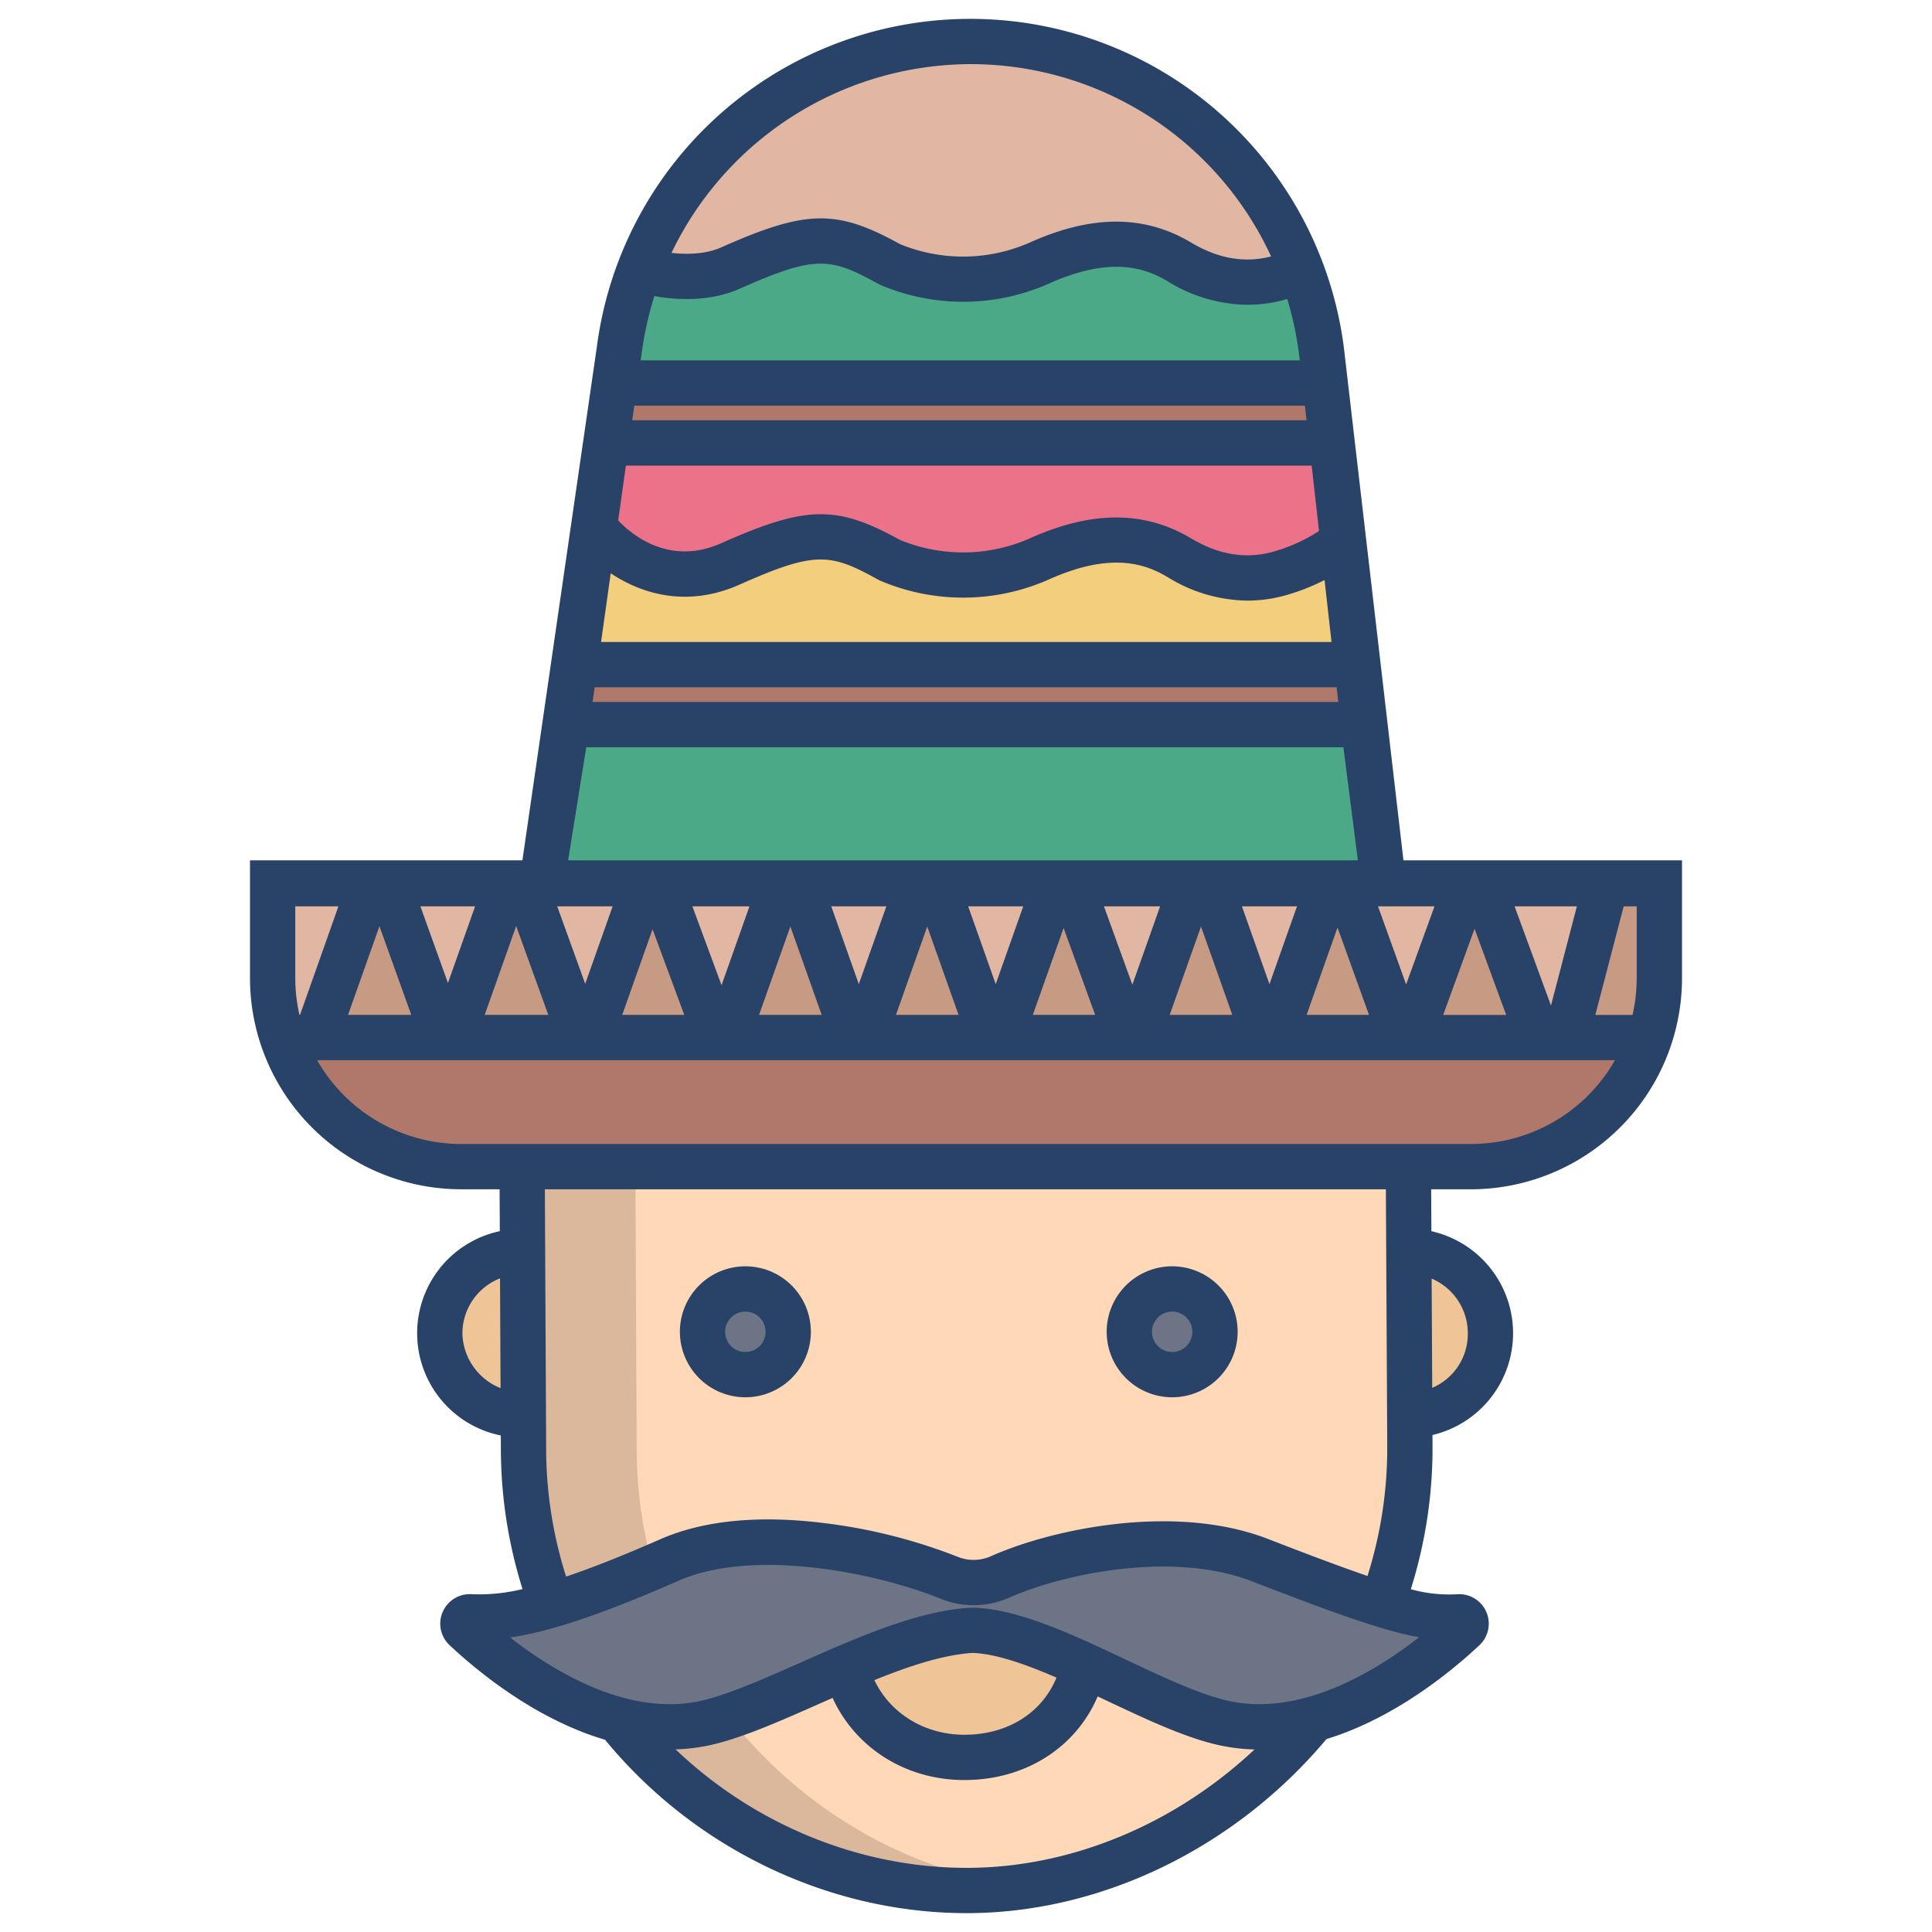 <svg id="Layer_1" height="512" viewBox="0 0 512 512" width="512" xmlns="http://www.w3.org/2000/svg" data-name="Layer 1"><path d="m373.24 309.17h-234.87l.36 74.77a117.343 117.343 0 0 0 7.54 41.35l17.53 30.5a121.194 121.194 0 0 0 40.06 32.64 115.861 115.861 0 0 0 52.32 12.57c36.75 0 70.4-18.94 91.93-45.39l18.02-30.43a117.379 117.379 0 0 0 7.5-42.4z" fill="#ffd8b7"/><path d="m233.86 488.43a121.194 121.194 0 0 1 -40.06-32.64l-17.53-30.5a117.813 117.813 0 0 1 -7.54-41.435l-.36-74.855h-30l.36 74.855a117.58 117.58 0 0 0 7.54 41.393l17.53 30.521a121.222 121.222 0 0 0 40.06 32.65 115.866 115.866 0 0 0 52.32 12.581 107.958 107.958 0 0 0 14.773-1.028 116.666 116.666 0 0 1 -37.093-11.542z" fill="#dbb79c"/><path d="m439.75 239.83v19.28a50.039 50.039 0 0 1 -2.56 15.85h-362.38a49.758 49.758 0 0 1 -2.56-15.85v-19.28a5.633 5.633 0 0 1 5.64-5.64h356.22a5.633 5.633 0 0 1 5.64 5.64z" fill="#e1b7a3"/><path d="m394.98 353.3a21.439 21.439 0 0 1 -21.39 21.68l-.23-43.36a21.633 21.633 0 0 1 21.62 21.68z" fill="#efc597"/><path d="m138.48 331.62.21 43.44c-11.97 0-22.15-9.79-22.15-21.76a21.9 21.9 0 0 1 21.94-21.68z" fill="#efc597"/><path d="m361.37 191.94 4.76 42.25h-9.48-4.45-31.57-4.7-31.94-4.33-31.58-4.7-31.58-4.7-32.24-4.02-26.63l5.95-42.3.91.13h209.57z" fill="#4ca987"/><path d="m359.58 176.07 1.79 15.87-.73.08h-209.57l-.91-.13 2.23-15.86.76.11h205.82z" fill="#af786b"/><path d="m355.93 143.74 3.65 32.33-.61.07h-205.82l-.76-.11 5.05-35.87.44.06s14.15 18.79 35.65 9.24 27.41-9.24 42.16-1.06a50.13 50.13 0 0 0 39.99-.39c17.02-7.57 28.19-5.36 36.85-.21 8.12 4.84 16.69 6.71 25.85 4.37a48.974 48.974 0 0 0 17.19-8.39z" fill="#f3ce7d"/><path d="m352.96 117.37 2.97 26.37-.36.04a48.974 48.974 0 0 1 -17.19 8.39c-9.16 2.34-17.73.47-25.85-4.37-8.66-5.15-19.83-7.36-36.85.21a50.13 50.13 0 0 1 -39.99.39c-14.75-8.18-20.66-8.5-42.16 1.06s-35.65-9.24-35.65-9.24l-.44-.06 3.21-22.8.23.03h191.91z" fill="#eb7288"/><path d="m351.17 101.5 1.79 15.87-.17.02h-191.91l-.23-.03 2.23-15.86.09.01h188.15z" fill="#af786b"/><path d="m350.45 95.13.72 6.37-.05.01h-188.15l-.09-.01 1.24-8.79a94.377 94.377 0 0 1 5.42-21.42c5.64 1.91 15.93 3.35 23.99-.23 21.5-9.56 27.41-9.24 42.16-1.06a50.13 50.13 0 0 0 39.99-.39c17.02-7.57 28.19-5.36 36.85-.21 8.12 4.84 16.69 6.71 25.85 4.37 1.62-.42 4.65-1.33 6.53-2.06a93.991 93.991 0 0 1 5.54 23.42z" fill="#4ca987"/><path d="m344.91 71.71c-1.88.73-4.91 1.64-6.53 2.06-9.16 2.34-17.73.47-25.85-4.37-8.66-5.15-19.83-7.36-36.85.21a50.13 50.13 0 0 1 -39.99.39c-14.75-8.18-20.66-8.5-42.16 1.06-8.06 3.58-18.35 2.14-23.99.23a93.816 93.816 0 0 1 175.37.42z" fill="#e1b7a3"/><g fill="#c79a83"><path d="m439.75 239.83v19.28a50.039 50.039 0 0 1 -2.56 15.85h-22.18l10.65-40.77h8.45a5.633 5.633 0 0 1 5.64 5.64z"/><path d="m392.79 234.19 14.96 40.77h-33.85l14.83-40.77z"/><path d="m356.65 234.19 14.68 40.77h-33.56l14.43-40.77z"/><path d="m320.63 234.19 14.43 40.77h-33.57l14.44-40.77z"/><path d="m283.99 234.19 14.79 40.77h-33.56l14.44-40.77z"/><path d="m248.08 234.19 14.43 40.77h-33.57l14.44-40.77z"/><path d="m211.8 234.19 14.44 40.77h-33.57l14.43-40.77z"/><path d="m174.86 234.19 15.1 40.77h-33.56l14.44-40.77z"/><path d="m139.11 234.19 14.74 40.77h-33.89l14.43-40.77z"/><path d="m102.88 234.19 14.64 40.77h-33.78l14.44-40.77z"/></g><path d="m74.81 275c.1 0 .21.525.32.835a49.9 49.9 0 0 0 47.1 33.165h267.54a49.665 49.665 0 0 0 47.42-34z" fill="#af786b"/><path d="m321.95 352.94a11.335 11.335 0 1 0 -11.33 11.35 11.337 11.337 0 0 0 11.33-11.35z" fill="#6d7486"/><path d="m208.85 352.94a11.335 11.335 0 1 0 -11.34 11.35 11.346 11.346 0 0 0 11.34-11.35z" fill="#6d7486"/><path d="m258.64 432.07c8.31.5 18.34 4.5 28.59 9.17v.01c-3.05 14.91-15.83 24.47-31.63 24.47a33.14 33.14 0 0 1 -20.13-6.57 30.82 30.82 0 0 1 -11.32-17.25c11.22-4.79 22.59-9.02 32.56-9.8a13.794 13.794 0 0 1 1.93-.03z" fill="#efc597"/><path d="m163.8 455.79c-18.22-4.81-33.77-17.81-40.56-24.18a1.811 1.811 0 0 1 1.35-3.13c5.38.28 11.74-.28 21.68-3.19 7.76-2.27 17.69-5.97 31.05-11.85 23.4-10.3 58.82-1.63 74.23 4.69a17.232 17.232 0 0 0 13.53-.25c14.28-6.39 45.29-13.57 68.8-4.44 14.98 5.81 24.98 9.48 32.25 11.74 10.09 3.14 14.93 3.58 20.5 3.3a1.812 1.812 0 0 1 1.34 3.13c-6.69 6.28-21.92 19.04-39.85 23.99a.01.01 0 0 1 -.01.01 48.586 48.586 0 0 1 -25.14.7c-10.43-2.65-23.25-9.36-35.74-15.06v-.01c-10.25-4.67-20.28-8.67-28.59-9.17a13.794 13.794 0 0 0 -1.93.03c-9.97.78-21.34 5.01-32.56 9.8-12.98 5.54-25.75 11.82-35.92 14.41a48.281 48.281 0 0 1 -24.43-.52z" fill="#6d7486"/><path d="m197.514 370.294a17.354 17.354 0 1 0 -17.335-17.354 17.364 17.364 0 0 0 17.335 17.354zm0-22.707a5.354 5.354 0 1 1 -5.335 5.353 5.349 5.349 0 0 1 5.335-5.353z" fill="#284268"/><path d="m310.616 370.294a17.354 17.354 0 1 0 -17.335-17.354 17.364 17.364 0 0 0 17.335 17.354zm0-22.707a5.354 5.354 0 1 1 -5.335 5.353 5.349 5.349 0 0 1 5.335-5.353z" fill="#284268"/><path d="m356.417 94.5a99.806 99.806 0 0 0 -198.237-2.627l-19.737 136.127h-72.193v31.111a55.995 55.995 0 0 0 55.978 56.061h10.172l.054 11.1a27.648 27.648 0 0 0 .265 54.145l.017 3.544a124.489 124.489 0 0 0 5.738 37.156 48.187 48.187 0 0 1 -13.575 1.361 7.817 7.817 0 0 0 -5.758 13.507c7.4 6.943 22.793 19.64 41.212 25.075 23.655 28.81 59.282 45.94 95.829 45.94 35.61 0 71.108-17.216 95.353-46.133 18.122-5.543 33.229-18.024 40.54-24.883a7.816 7.816 0 0 0 -5.754-13.5 37.731 37.731 0 0 1 -12.448-1.324 124.292 124.292 0 0 0 5.759-38.415l-.013-2.452a27.71 27.71 0 0 0 -.288-54.012l-.059-11.107h10.5a55.994 55.994 0 0 0 55.979-56.061v-31.113h-73.82zm32.563 258.8a15.5 15.5 0 0 1 -9.428 14.494l-.154-28.951a15.7 15.7 0 0 1 9.582 14.457zm-131.837-336.3a87.611 87.611 0 0 1 79.711 50.964c-7.082 1.8-14.037.582-21.259-3.718-12.26-7.3-26.113-7.341-42.349-.123a43.883 43.883 0 0 1 -34.8.544c-16.791-9.284-24.8-9.117-47.352.907-3.811 1.694-8.709 1.958-13.143 1.44a88.119 88.119 0 0 1 79.192-50.014zm-87.073 76.492a87.688 87.688 0 0 1 3.353-15.034c6.824 1.262 15.345 1.282 22.545-1.919 20.118-8.943 24.006-8.395 36.813-1.291q.121.066.246.129a55.987 55.987 0 0 0 45.094-.289c16.355-7.271 25.336-4.1 31.334-.532a40.947 40.947 0 0 0 21.111 6.213 37.453 37.453 0 0 0 9.305-1.189c.351-.09.789-.209 1.265-.343a89.158 89.158 0 0 1 3.313 16.268h-174.662zm-1.97 14.013h177.707l.437 3.882h-178.692zm-2.235 15.882h181.735l1.954 17.33a44.1 44.1 0 0 1 -12.653 5.637c-7.1 1.813-14.066.6-21.3-3.708-12.26-7.3-26.113-7.341-42.349-.123a43.861 43.861 0 0 1 -34.8.543c-16.792-9.284-24.806-9.115-47.352.908-13.886 6.173-23.963-2.538-27.276-6.05zm-4.016 28.533c8.169 5.47 20.241 9.19 34.121 3.019 20.119-8.944 24.007-8.395 36.813-1.291.081.044.163.087.246.128a55.98 55.98 0 0 0 45.094-.288c16.355-7.271 25.336-4.1 31.334-.532a40.947 40.947 0 0 0 21.111 6.213 37.453 37.453 0 0 0 9.305-1.189 54.871 54.871 0 0 0 11.145-4.271l1.852 16.432h-193.588zm-4.254 30.221h196.626l.438 3.882h-197.612zm-2.235 15.882h200.652l3.842 29.977h-209.293zm207.44 70.939h-16.543l8.2-23.161zm-19.081-28.776-7.3 20.619-7.3-20.619zm-17.142 28.776h-16.599l8.3-23.435zm-19.136-28.776-7.354 20.77-7.534-20.77zm-17.214 28.776h-16.516l8.156-23.036zm-19.054-28.776-7.3 20.622-7.3-20.622zm-17.144 28.776h-16.598l8.3-23.435zm-19.136-28.776-7.3 20.614-7.3-20.614zm-17.138 28.776h-16.598l8.3-23.435zm-19.136-28.776-7.4 20.9-7.734-20.9zm-17.278 28.776h-16.447l8.039-22.7zm-18.985-28.776-7.269 20.531-7.424-20.531zm-25.566 5.222 8.518 23.554h-16.861zm-10.881-5.222-7.2 20.327-7.3-20.327zm-25.354 5.275 8.441 23.5h-16.766zm-21.05 23.5h-.145a44.244 44.244 0 0 1 -1.11-9.851v-18.924h11.439zm43.038 84.339a15.7 15.7 0 0 1 9.968-14.526l.143 29.09a16 16 0 0 1 -10.111-14.564zm133.639 141.7c-28.443 0-56.3-11.52-77.146-31.4a49.8 49.8 0 0 0 10.672-1.478c8.141-2.066 17.452-6.189 27.31-10.554q1.809-.8 3.627-1.6c6.068 13.251 19.362 21.759 34.957 21.759 16.17 0 29.55-8.655 35.294-22.16q1.144.537 2.285 1.077c10.125 4.778 19.689 9.291 28.316 11.48a49.792 49.792 0 0 0 10.964 1.5c-21.161 19.864-48.714 31.376-76.279 31.376zm-24.468-49.751c9.029-3.656 17.8-6.567 25.463-7.171a7.684 7.684 0 0 1 1.1-.016h.006c6.119.367 13.707 3.063 21.694 6.52-3.817 9.332-12.927 15.142-24.371 15.142-10.631 0-19.674-5.654-23.892-14.475zm144.378-11.374c-11.692 9.149-32.059 21.588-51.643 16.615-7.5-1.905-16.56-6.178-26.147-10.7-13.544-6.392-27.55-13-39.306-13.7a20.044 20.044 0 0 0 -2.754.03c-13.844 1.091-29.216 7.9-44.082 14.481-9.382 4.154-18.244 8.078-25.4 9.895-19.544 4.96-39.865-7.414-51.568-16.555 9.655-1.389 22.825-5.452 44.548-15 20.364-8.957 53.463-1.839 69.543 4.752a23.284 23.284 0 0 0 18.25-.328c13.534-6.048 42.927-12.57 64.185-4.323 24.418 9.464 36.096 13.421 44.374 14.833zm-231.7-118.7h222.879l.361 67.633a112.293 112.293 0 0 1 -5.232 34.839c-6.434-2.2-14.862-5.346-26.345-9.8-24.833-9.636-57.515-2.554-73.422 4.553a11.234 11.234 0 0 1 -8.8.181 144.827 144.827 0 0 0 -35.673-8.98c-17.339-2.112-31.891-.651-43.252 4.347-10.245 4.506-18.342 7.665-24.889 9.865a112.468 112.468 0 0 1 -5.284-33.9zm245.375-12h-267.539a44.08 44.08 0 0 1 -38.192-22.21h343.945a43.917 43.917 0 0 1 -38.21 22.207zm40.523-62.986h3.456v18.925a44.272 44.272 0 0 1 -1.111 9.851h-9.857zm-12.4 0-6.865 26.293-9.648-26.293zm-27.118 5.934 8.381 22.842h-16.69zm-18.137 14.756-7.449-20.69h14.975z" fill="#284268"/></svg>